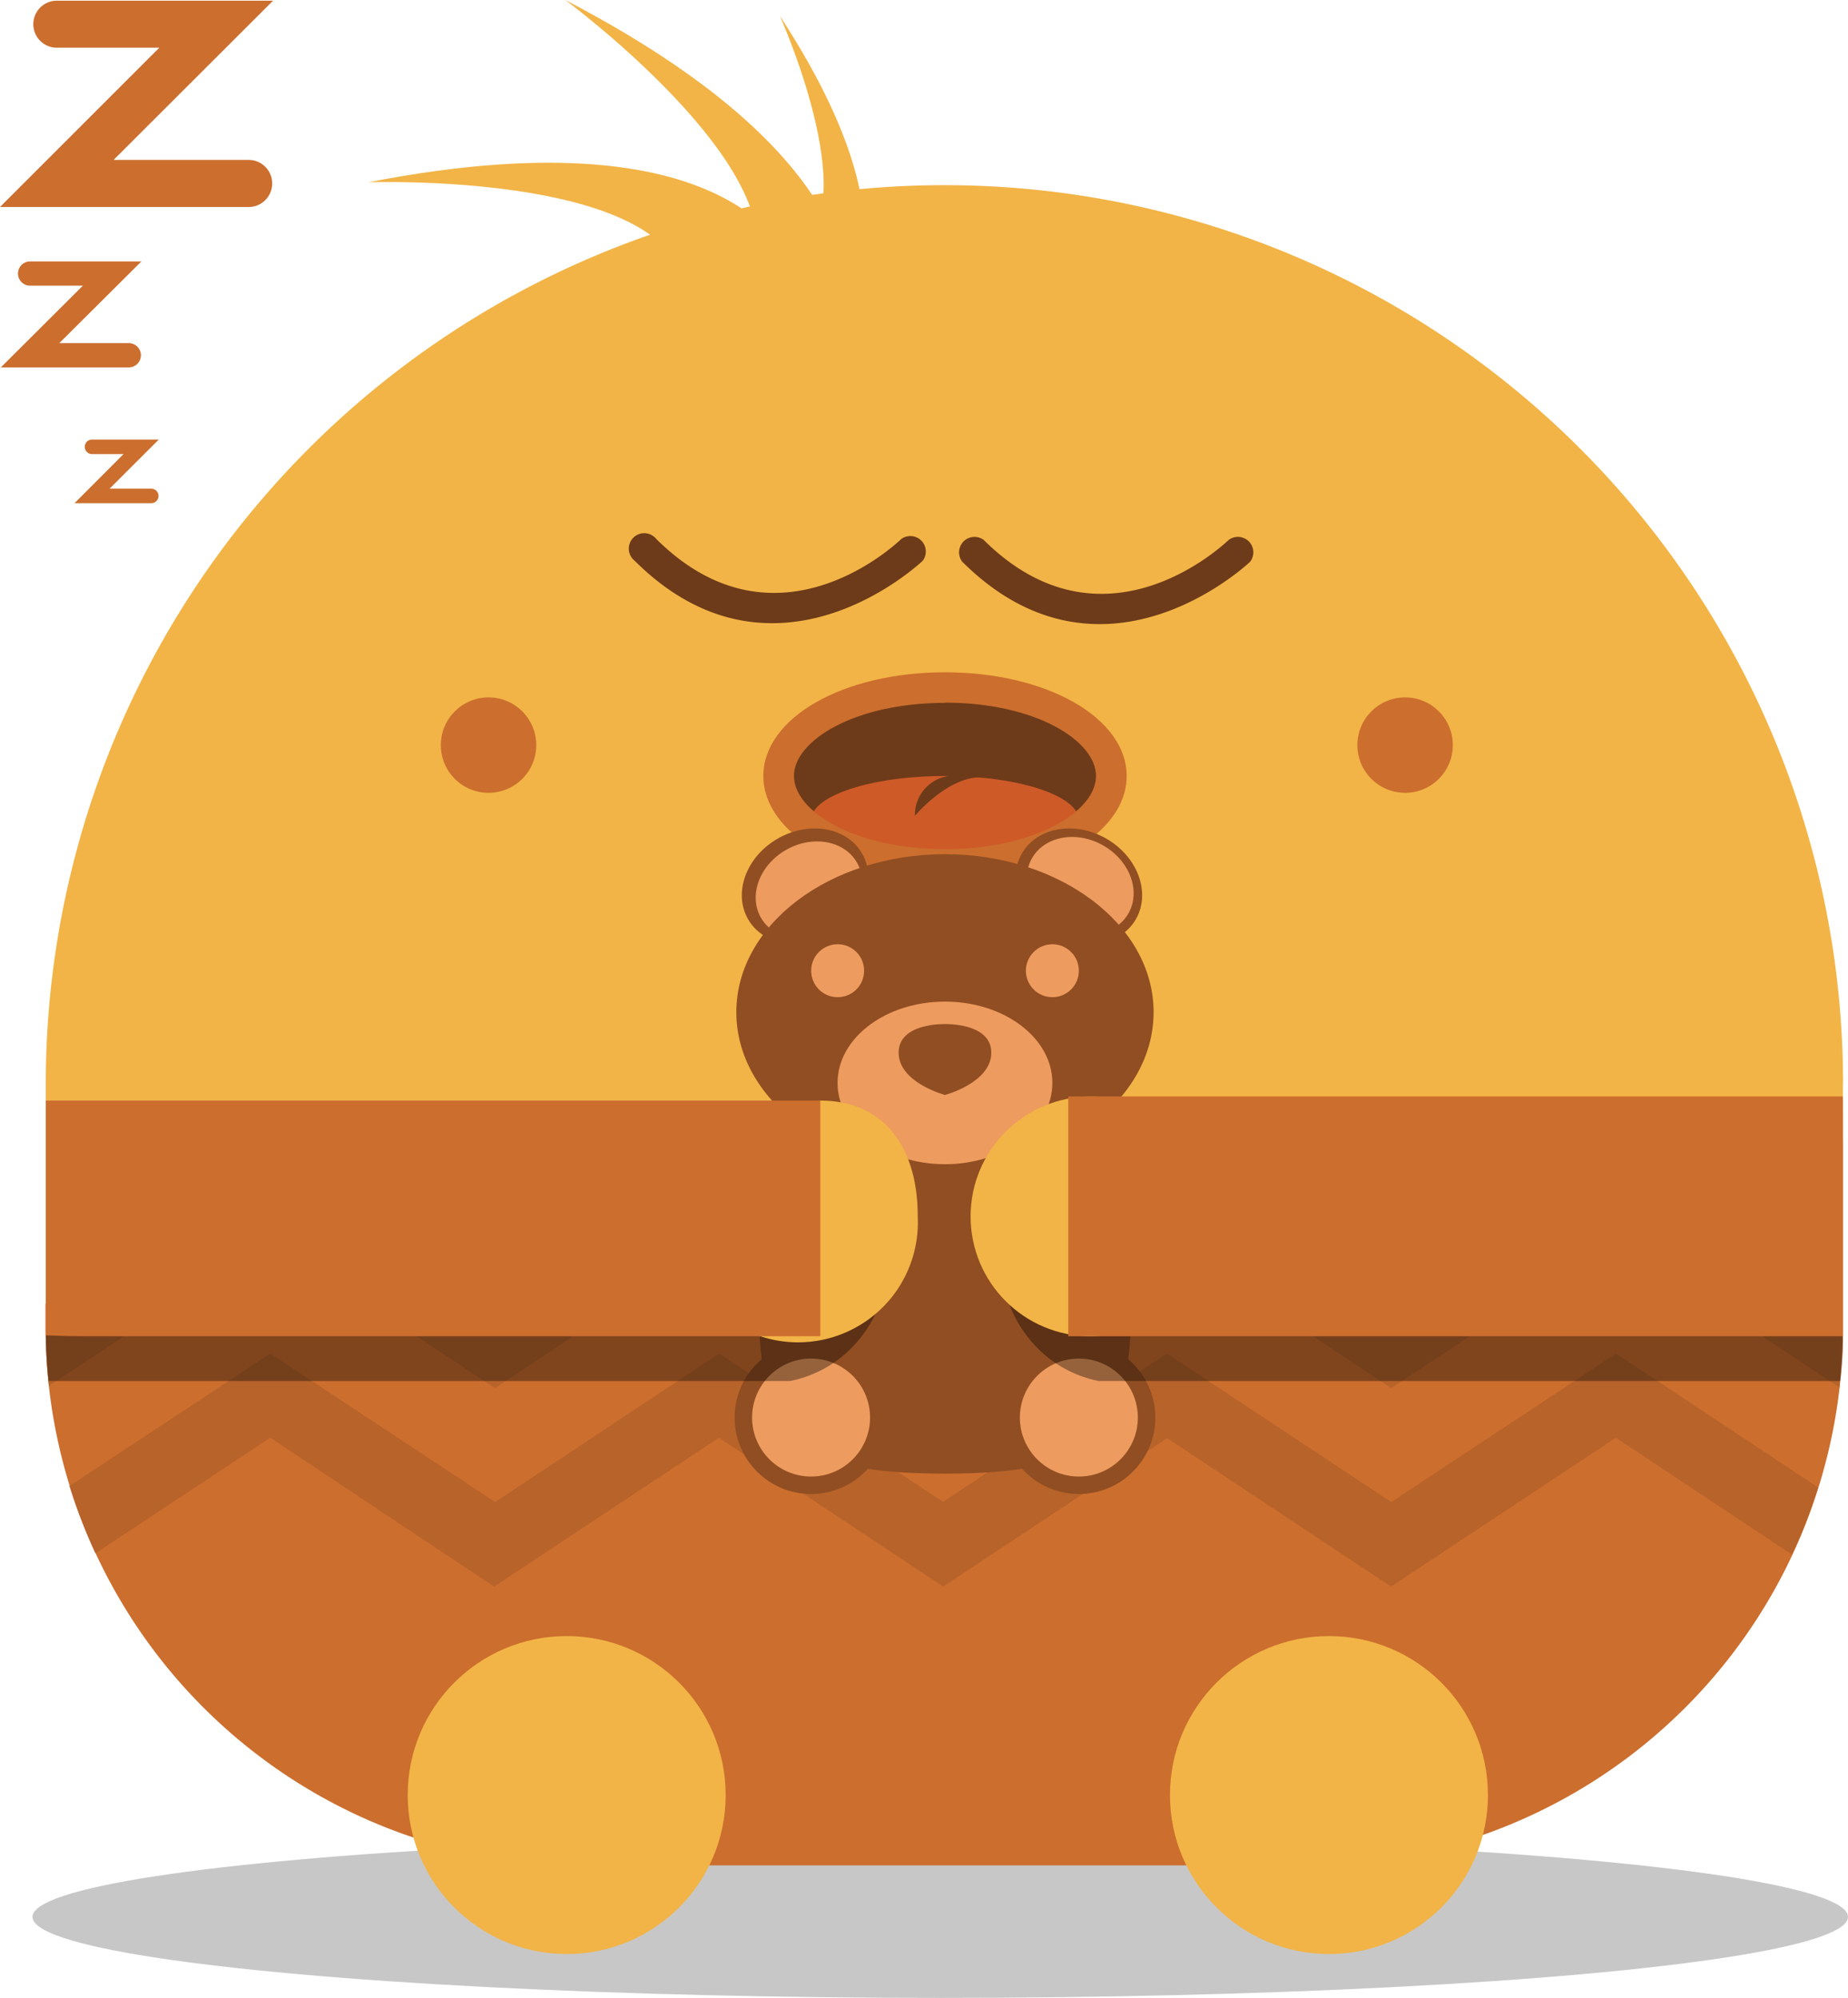 <svg xmlns="http://www.w3.org/2000/svg" viewBox="0 0 239.33 258.75"><defs><style>.cls-1{opacity:0.22;}.cls-2{fill:#f2b446;}.cls-3{fill:#cc6e2e;}.cls-4{fill:#b7632a;}.cls-5{fill:#6d3b19;}.cls-6{fill:#ce5a28;}.cls-7{fill:#914e22;}.cls-8{fill:#ed9b5f;}.cls-9{opacity:0.37;}</style></defs><g id="Camada_2" data-name="Camada 2"><g id="Layer_1" data-name="Layer 1"><ellipse class="cls-1" cx="121.77" cy="248.26" rx="117.56" ry="10.49"/><path class="cls-2" d="M238.67,140.36c0,.72,0,1.45,0,2.18H5.93c0-.73,0-1.46,0-2.18a116.38,116.38,0,0,1,232.76,0Z"/><path class="cls-3" d="M238.67,142.54v29.19c0,.44,0,.89,0,1.33,0,1.95-.14,3.89-.34,5.8l-.09.85a68.59,68.59,0,0,1-2.05,10.59c-.21.79-.44,1.58-.69,2.35-.42,1.34-.88,2.67-1.38,4-.61,1.61-1.28,3.18-2,4.73a69.76,69.76,0,0,1-63.25,40.21H75.73a69.8,69.8,0,0,1-69.4-62.07l-.06-.63c-.2-2-.32-3.93-.34-5.92,0-.4,0-.81,0-1.21V142.54Z"/><path class="cls-2" d="M47.69,23.61S84.8,22.29,88.53,36.16l14.3-1.33S96.89,14,47.69,23.61Z"/><path class="cls-2" d="M73.21,0s29.86,22.07,24.14,35.25l12,7.87S117.66,23.14,73.21,0Z"/><path class="cls-2" d="M101,2.07s10.73,23.87,2.67,30l4.66,9S120.31,31.63,101,2.07Z"/><path class="cls-4" d="M238.23,179.7l-28.94-19.2-29.11,19.28-29-19.24-29,19.24L93.1,160.5l-29,19.28L35,160.5l-28.67,19a71.09,71.09,0,0,1-.43-7.76v-2.91L35,149.6l29,19.23L93.1,149.6l29,19.21,29-19.21,29.05,19.23,29.11-19.23,29.05,19.23.34-.22Z"/><path class="cls-4" d="M209.29,175.3l-29.11,19.24L151.13,175.3l-29,19.21-29-19.21-29,19.24L35,175.3,9,192.46a70.93,70.93,0,0,0,3.36,8.71L35,186.2l29,19.28L93.1,186.2l29.05,19.28,29-19.23,29,19.23,29.11-19.28,22.81,15.14a68.63,68.63,0,0,0,3.39-8.69Z"/><circle class="cls-2" cx="73.39" cy="232.48" r="20.59"/><circle class="cls-2" cx="172.11" cy="232.48" r="20.59"/><path class="cls-3" d="M32.2,26.81H0L20.63,6.18H7.36a3,3,0,1,1,0-6.09h28L14.71,20.71H32.2a3,3,0,0,1,0,6.1Z"/><path class="cls-3" d="M16.69,47.58H.11L10.73,37H3.9a1.57,1.57,0,0,1,0-3.14H18.31L7.68,44.44h9a1.57,1.57,0,0,1,0,3.14Z"/><path class="cls-3" d="M19.59,65.17H9.65L16,58.81H11.92a.94.94,0,1,1,0-1.88h8.64l-6.37,6.36h5.4a.94.94,0,0,1,0,1.88Z"/><circle class="cls-3" cx="63.27" cy="96.5" r="6.18"/><circle class="cls-3" cx="181.97" cy="96.5" r="6.18"/><path class="cls-5" d="M142.42,80.83c-5.52,0-11.7-2-17.81-8.09a2,2,0,0,1,2.79-2.81c15.49,15.39,31.06.62,31.72,0a2,2,0,0,1,2.76,2.85C161.75,72.88,153.38,80.83,142.42,80.83Z"/><path class="cls-5" d="M100,80.71c-5.52,0-11.7-2-17.81-8.09A2,2,0,1,1,85,69.81c15.49,15.39,31.06.62,31.72,0a2,2,0,0,1,2.76,2.84C119.34,72.75,111,80.71,100,80.71Z"/><ellipse class="cls-5" cx="122.38" cy="100.5" rx="21.54" ry="11.45"/><ellipse class="cls-6" cx="122.38" cy="106.23" rx="17.34" ry="5.73"/><path class="cls-3" d="M122.38,113.93c-13.19,0-23.52-5.89-23.52-13.43s10.33-13.43,23.52-13.43,23.53,5.9,23.53,13.43S135.57,113.93,122.38,113.93Zm0-22.9c-11.7,0-19.56,4.9-19.56,9.47s7.86,9.47,19.56,9.47,19.56-4.89,19.56-9.47S134.08,91,122.38,91Z"/><path class="cls-5" d="M122.89,100.5a5.07,5.07,0,0,0-4.4,5.16s4.14-5,8.53-5,.83-4.85.83-4.85Z"/><ellipse class="cls-7" cx="104.27" cy="114.79" rx="8.52" ry="7.13" transform="translate(-43.43 67.52) rotate(-30)"/><ellipse class="cls-8" cx="104.76" cy="115.28" rx="7.17" ry="6" transform="translate(-43.6 67.83) rotate(-30)"/><ellipse class="cls-7" cx="139.72" cy="114.79" rx="7.13" ry="8.52" transform="translate(-29.55 178.4) rotate(-60)"/><ellipse class="cls-8" cx="139.44" cy="115.28" rx="6" ry="7.17" transform="matrix(0.5, -0.87, 0.87, 0.5, -30.12, 178.4)"/><path class="cls-7" d="M140.82,143.2,122.38,135l-18.44,8.19s-5.67,8.44-5.67,25.87,5.19,21.79,24.11,21.79,24.12-4.36,24.12-21.79S140.82,143.2,140.82,143.2Z"/><ellipse class="cls-7" cx="122.38" cy="131.09" rx="27.02" ry="20.46"/><ellipse class="cls-8" cx="122.38" cy="140.25" rx="13.91" ry="10.53"/><circle class="cls-8" cx="108.48" cy="125.72" r="3.43"/><circle class="cls-8" cx="136.29" cy="125.72" r="3.43"/><circle class="cls-7" cx="105.04" cy="183.59" r="9.9"/><circle class="cls-7" cx="139.72" cy="183.59" r="9.9"/><circle class="cls-8" cx="105.04" cy="183.59" r="7.64"/><circle class="cls-8" cx="139.72" cy="183.59" r="7.64"/><path class="cls-7" d="M122.38,132.63s-6-.19-6,3.7,6,5.48,6,5.48,6-1.59,6-5.48S122.38,132.63,122.38,132.63Z"/><path class="cls-9" d="M238.67,147.82v23.91c0,.44,0,.89,0,1.33,0,1.95-.14,3.89-.34,5.8h-96a15.34,15.34,0,0,1-9-5.42,15.92,15.92,0,0,1-3.63-10.1,15.49,15.49,0,0,1,8.69-13.93,15.13,15.13,0,0,1,4-1.32v-.27Z"/><path class="cls-9" d="M114.92,163.34a15.92,15.92,0,0,1-3.63,10.1,15.34,15.34,0,0,1-9,5.42h-96c-.2-2-.32-3.93-.34-5.92,0-.4,0-.81,0-1.21v-7.8a3.44,3.44,0,0,0,.45-2,69.79,69.79,0,0,1-.45-8v-6.15h96.36v.27a15.13,15.13,0,0,1,4,1.32A15.49,15.49,0,0,1,114.92,163.34Z"/><circle class="cls-2" cx="141.22" cy="157.54" r="15.52"/><path class="cls-3" d="M238.68,148.54v23.19c0,.44,0,.89,0,1.33H138.35V142H238.67Z"/><path class="cls-2" d="M106.23,142.54c-8.57,0-18.38,6.43-18.38,15a15.52,15.52,0,1,0,31,0C118.88,149,114.8,142.54,106.23,142.54Z"/><path class="cls-3" d="M106.23,142.54v30.52H11.61c-.54,0-3,0-5.68-.12,0-.4,0-.81,0-1.21V142.54Z"/></g></g></svg>
